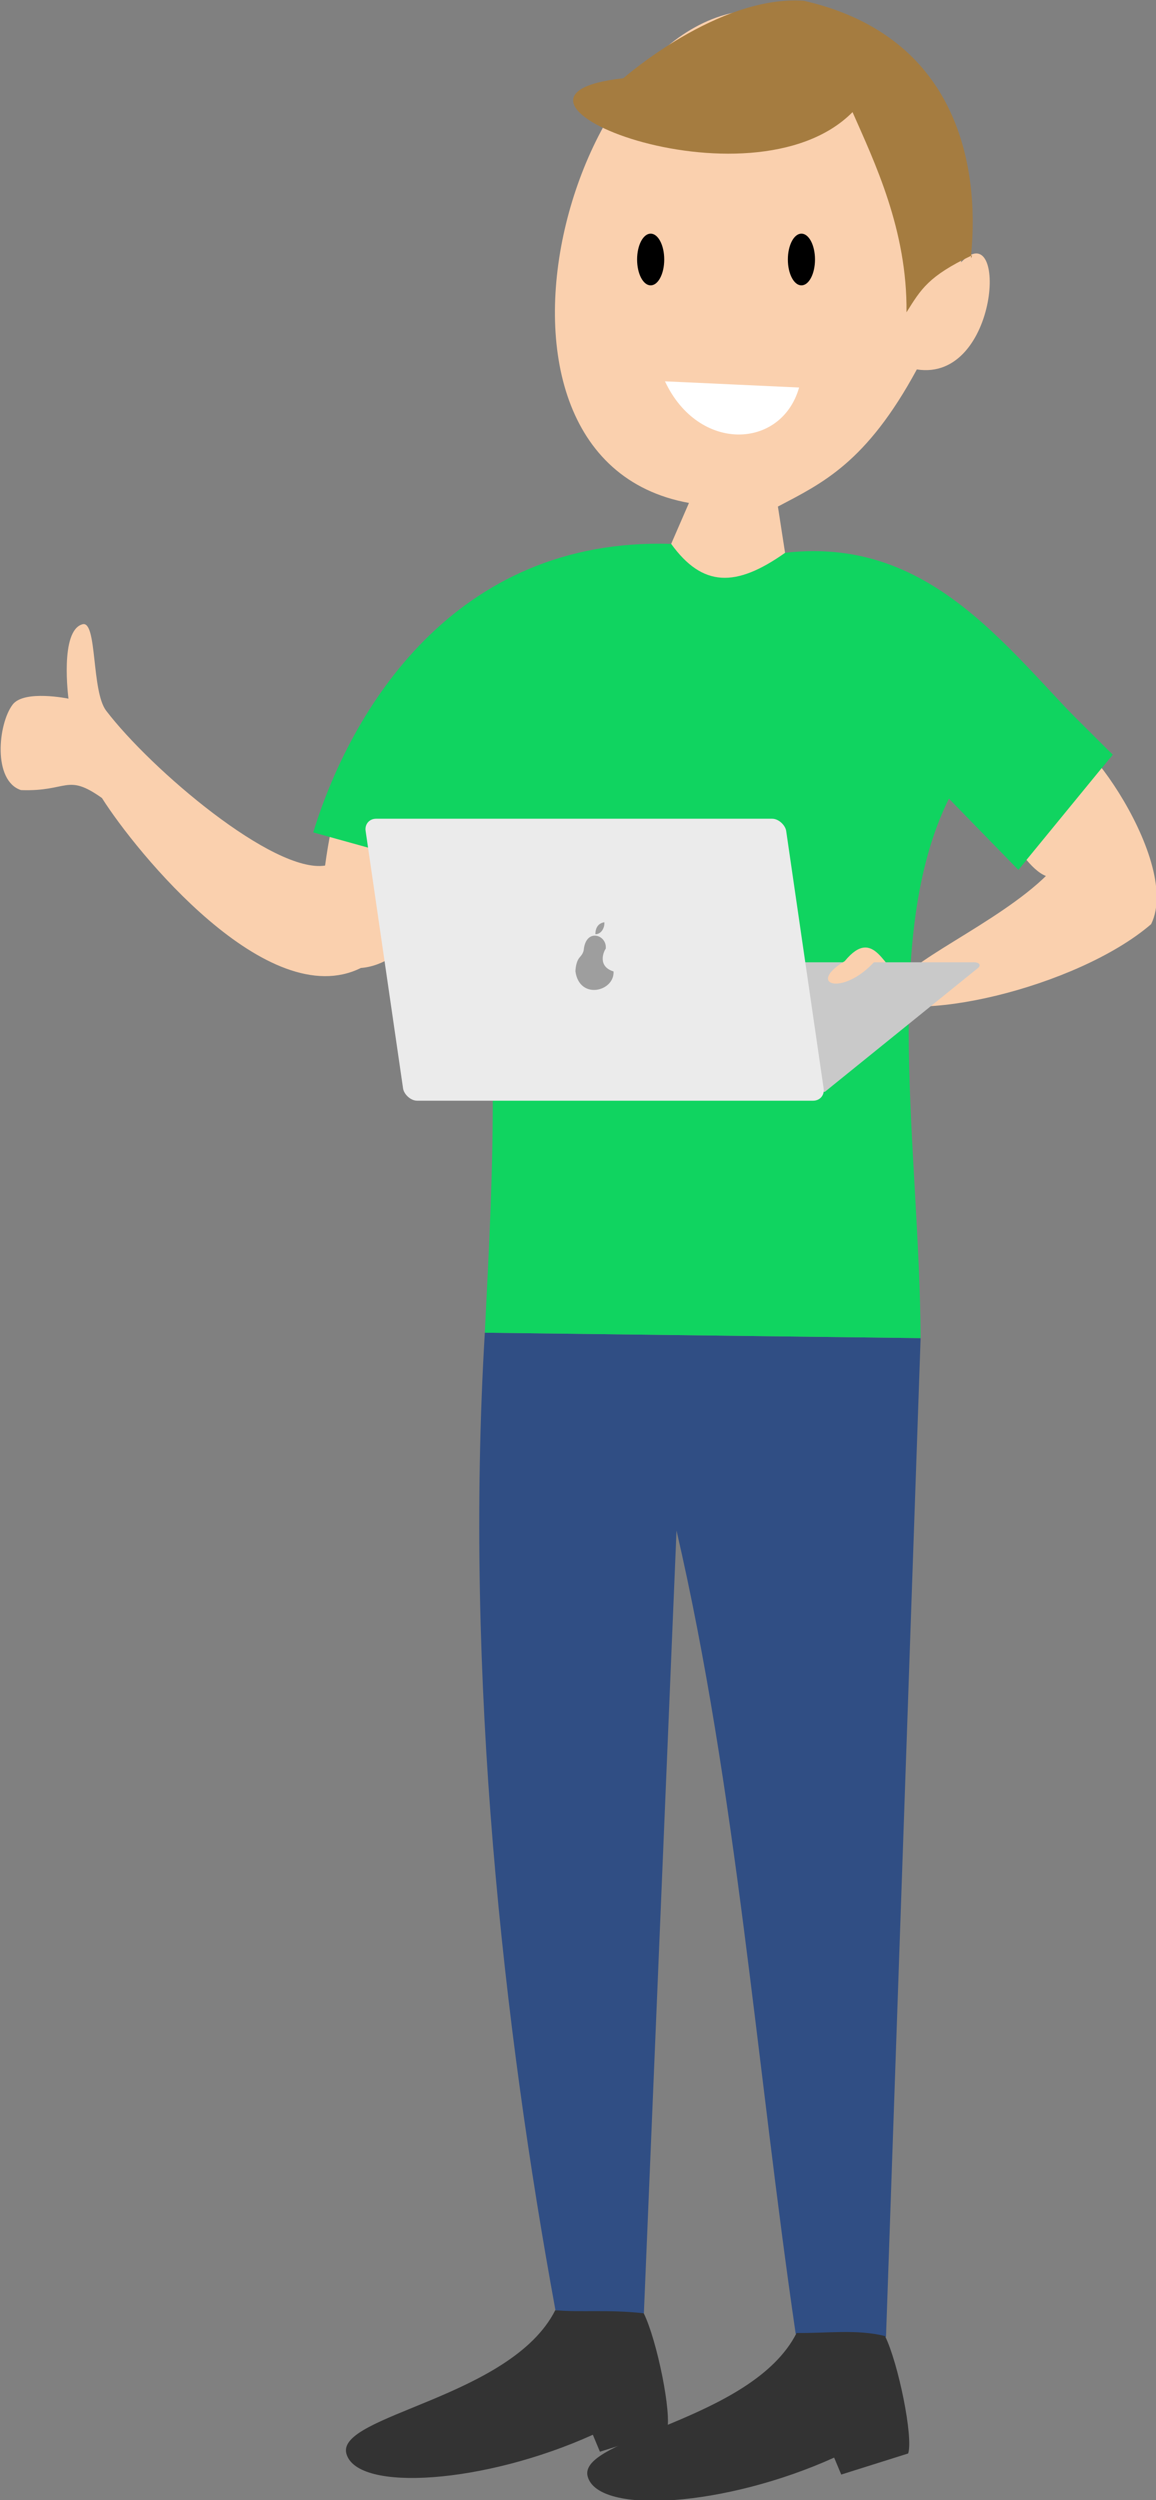 <?xml version="1.0" encoding="UTF-8" standalone="no"?>
<svg
   xmlns:dc="http://purl.org/dc/elements/1.1/"
   xmlns:cc="http://creativecommons.org/ns#"
   xmlns:rdf="http://www.w3.org/1999/02/22-rdf-syntax-ns#"
   xmlns:svg="http://www.w3.org/2000/svg"
   xmlns="http://www.w3.org/2000/svg"
   id="svg8"
   version="1.1"
   viewBox="0 0 97.608 211.084"
   height="211.084mm"
   width="97.608mm">
  <rect x="0" y="0" width="97.608" height="211.084" fill="#808080" stroke="none"/>
  <defs
     id="defs2" />
  <g
     transform="translate(-89.536,-59.923)"
     id="layer1">
    <g
       id="layer1-1"
       transform="matrix(6.365,0,0,6.365,-680.645,-548.576)">
      <path
         style="fill:#fad0ae;fill-opacity:1;stroke:none;stroke-width:0.1;stroke-linecap:butt;stroke-linejoin:miter;stroke-miterlimit:4;stroke-dasharray:none;stroke-opacity:1"
         d="m 129.906,102.815 0.236,-0.543 c -3.332,-0.604 -1.445,-7.099 1.28,-6.499 0.868,0.032 2.598,1.609 2.329,3.308 0.628,-0.649 0.511,1.592 -0.586,1.42 -0.672,1.241 -1.255,1.509 -1.843,1.819 l 0.095,0.614 c -0.303,0.637 -1.368,0.51 -1.512,-0.118 z"
         id="path65"
         clip-path="none" />
      <path
         style="fill:#a57c40;fill-opacity:1;stroke:none;stroke-width:0.065;stroke-linecap:butt;stroke-linejoin:miter;stroke-miterlimit:4;stroke-dasharray:none;stroke-opacity:1"
         d="m 129.27,96.64 c 0,0 1.259,-1.109 2.396,-1.029 2.882,0.66 2.109,3.784 2.232,3.376 -0.583,0.278 -0.678,0.451 -0.87,0.756 0.011,-1.093 -0.425,-1.993 -0.716,-2.655 -1.354,1.367 -5.251,-0.209 -3.042,-0.449 z"
         id="path872" />
      <path
         style="fill:#ffffff;fill-opacity:1;stroke:none;stroke-width:0.065;stroke-linecap:butt;stroke-linejoin:miter;stroke-miterlimit:4;stroke-dasharray:none;stroke-opacity:1"
         d="m 131.603,100.741 c -1.763,-0.082 -1.779,-0.082 -1.779,-0.082 0.445,0.95 1.546,0.903 1.779,0.082 z"
         id="path874-2" />
      <ellipse
         style="opacity:1;fill:#000000;fill-opacity:1;stroke:none;stroke-width:0.055;stroke-linecap:round;stroke-linejoin:round;stroke-miterlimit:4;stroke-dasharray:none;stroke-dashoffset:0;stroke-opacity:1;paint-order:stroke fill markers"
         id="path876-8"
         cx="131.634"
         cy="99.043"
         rx="0.18"
         ry="0.343" />
      <ellipse
         ry="0.343"
         rx="0.18"
         cy="99.043"
         cx="129.634"
         id="ellipse878"
         style="opacity:1;fill:#000000;fill-opacity:1;stroke:none;stroke-width:0.055;stroke-linecap:round;stroke-linejoin:round;stroke-miterlimit:4;stroke-dasharray:none;stroke-dashoffset:0;stroke-opacity:1;paint-order:stroke fill markers" />
      <path
         id="path912"
         d="m 129.85,127.841 -0.889,0.28 -0.094,-0.225 c -1.431,0.648 -3.123,0.767 -3.269,0.253 -0.146,-0.514 2.183,-0.739 2.771,-1.906 0.393,0.006 0.8,-0.053 1.173,0.041 0.177,0.36 0.377,1.345 0.307,1.557 z"
         style="fill:#333333;stroke:none;stroke-width:0.065;stroke-linecap:butt;stroke-linejoin:miter;stroke-miterlimit:4;stroke-dasharray:none;stroke-opacity:1" />
      <path
         style="fill:#304e84;fill-opacity:1;stroke:none;stroke-width:0.065;stroke-linecap:butt;stroke-linejoin:miter;stroke-miterlimit:4;stroke-dasharray:none;stroke-opacity:1"
         d="m 133.215,113.35 -5.781,-0.072 c -0.273,4.587 0.25,9.224 0.937,12.966 0.337,0.031 0.695,-0.012 1.173,0.041 l 0.433,-10.382 c 0.795,3.437 1.061,7.101 1.581,10.655 0.498,0.085 0.872,0.086 1.198,0.041 z"
         id="path897" />
      <path
         id="path963"
         d="m 127.596,105.495 c 0.593,-0.217 -0.635,2.863 -1.806,2.945 -1.235,0.614 -2.984,-1.54 -3.435,-2.254 -0.471,-0.334 -0.448,-0.083 -1.074,-0.105 -0.377,-0.124 -0.305,-0.878 -0.111,-1.134 0.153,-0.201 0.741,-0.079 0.741,-0.079 0,0 -0.121,-0.906 0.187,-0.987 0.196,-0.051 0.115,0.888 0.313,1.147 0.599,0.784 2.222,2.161 2.904,2.054 0.178,-1.308 0.528,-1.686 0.932,-1.83 z"
         style="fill:#fad0ae;fill-opacity:1;stroke:none;stroke-width:0.081;stroke-linecap:butt;stroke-linejoin:miter;stroke-miterlimit:4;stroke-dasharray:none;stroke-opacity:1" />
      <path
         style="fill:#10d460;fill-opacity:1;stroke:none;stroke-width:0.065;stroke-linecap:butt;stroke-linejoin:miter;stroke-miterlimit:4;stroke-dasharray:none;stroke-opacity:1"
         d="m 131.418,102.933 c -0.653,0.462 -1.095,0.459 -1.512,-0.118 -2.885,-0.091 -4.257,2.22 -4.748,3.827 l 1.836,0.51 0.227,-0.648 c 0.452,2.353 0.323,4.562 0.213,6.774 l 5.781,0.072 c -0.012,-2.484 -0.53,-5.329 0.376,-7.157 l 0.921,0.945 1.251,-1.527 c -1.245,-1.132 -2.246,-2.919 -4.345,-2.678 z"
         id="path899-2" />
      <path
         style="fill:#fad0ae;fill-opacity:1;stroke:none;stroke-width:0.065;stroke-linecap:butt;stroke-linejoin:miter;stroke-miterlimit:4;stroke-dasharray:none;stroke-opacity:1"
         d="m 135.026,105.416 c 0.098,-0.509 1.676,1.573 1.247,2.443 -0.983,0.847 -3.25,1.373 -3.769,0.936 l -0.294,-0.447 c 0.396,-0.481 0.53,0.151 0.765,0.225 0.315,-0.361 1.67,-0.942 2.132,-1.62 -0.067,0.794 -0.872,-0.321 -0.802,-0.666 z"
         id="path918" />
      <path
         style="fill:#10d460;fill-opacity:1;stroke:none;stroke-width:0.065;stroke-linecap:butt;stroke-linejoin:miter;stroke-miterlimit:4;stroke-dasharray:none;stroke-opacity:1"
         d="m 133.591,106.193 0.921,0.945 1.251,-1.527 -1.904,-1.896 z"
         id="path920" />
      <path
         style="fill:#c9c9c9;fill-opacity:1;stroke:none;stroke-width:0.129;stroke-linecap:butt;stroke-linejoin:miter;stroke-miterlimit:4;stroke-dasharray:none;stroke-opacity:1"
         d="m 131.945,110.083 2.038,-1.648 c 0.045,-0.053 -0.022,-0.076 -0.085,-0.07 h -5.585 l -1.839,1.668 z"
         id="path926" />
      <path
         style="fill:#fad0ae;fill-opacity:1;stroke:none;stroke-width:0.001;stroke-linecap:butt;stroke-linejoin:miter;stroke-miterlimit:4;stroke-dasharray:none;stroke-opacity:1"
         d="m 132.607,108.352 c -0.426,0.472 -0.917,0.309 -0.396,-0.004 z"
         id="path947-7" />
      <rect
         style="opacity:1;fill:#ebebeb;fill-opacity:1;stroke:none;stroke-width:0.07;stroke-linecap:round;stroke-linejoin:round;stroke-miterlimit:4;stroke-dasharray:none;stroke-dashoffset:0;stroke-opacity:1;paint-order:stroke fill markers"
         id="rect922"
         width="5.579"
         height="3.778"
         x="110.344"
         y="107.536"
         ry="0.163"
         transform="matrix(1,0,0.144,0.99,0,0)" />
      <g
         id="g945"
         transform="matrix(0.04,0,0,0.04,121.794,103.988)">
        <path
           id="path939"
           d="m 183.687,112.453 c 0.395,6.638 -11.279,9.598 -12.634,0 0.052,-1.825 0.507,-3.689 1.436,-4.707 0.928,-1.018 1.305,-1.873 1.363,-2.839 0.942,-6.901 7.765,-4.502 7.25,0 -0.83,1.154 -2.697,5.93 2.585,7.546 z"
           style="fill:#9e9e9e;fill-opacity:1;stroke:none;stroke-width:0.165;stroke-linecap:butt;stroke-linejoin:miter;stroke-miterlimit:4;stroke-dasharray:none;stroke-opacity:1" />
        <path
           id="path941"
           d="m 177.668,100.117 c -0.004,-2.341 1.145,-3.698 2.977,-3.969 0.149,1.606 -0.868,3.951 -2.977,3.969 z"
           style="fill:#9e9e9e;fill-opacity:1;stroke:none;stroke-width:0.165;stroke-linecap:butt;stroke-linejoin:miter;stroke-miterlimit:4;stroke-dasharray:none;stroke-opacity:1" />
      </g>
      <path
         style="fill:#333333;stroke:none;stroke-width:0.065;stroke-linecap:butt;stroke-linejoin:miter;stroke-miterlimit:4;stroke-dasharray:none;stroke-opacity:1"
         d="m 133.051,128.144 -0.889,0.28 -0.094,-0.225 c -1.431,0.648 -3.123,0.767 -3.269,0.253 -0.146,-0.514 2.183,-0.739 2.771,-1.906 0.393,0.006 0.8,-0.053 1.173,0.041 0.177,0.36 0.377,1.345 0.307,1.557 z"
         id="path671" />
    </g>
  </g>
</svg>
